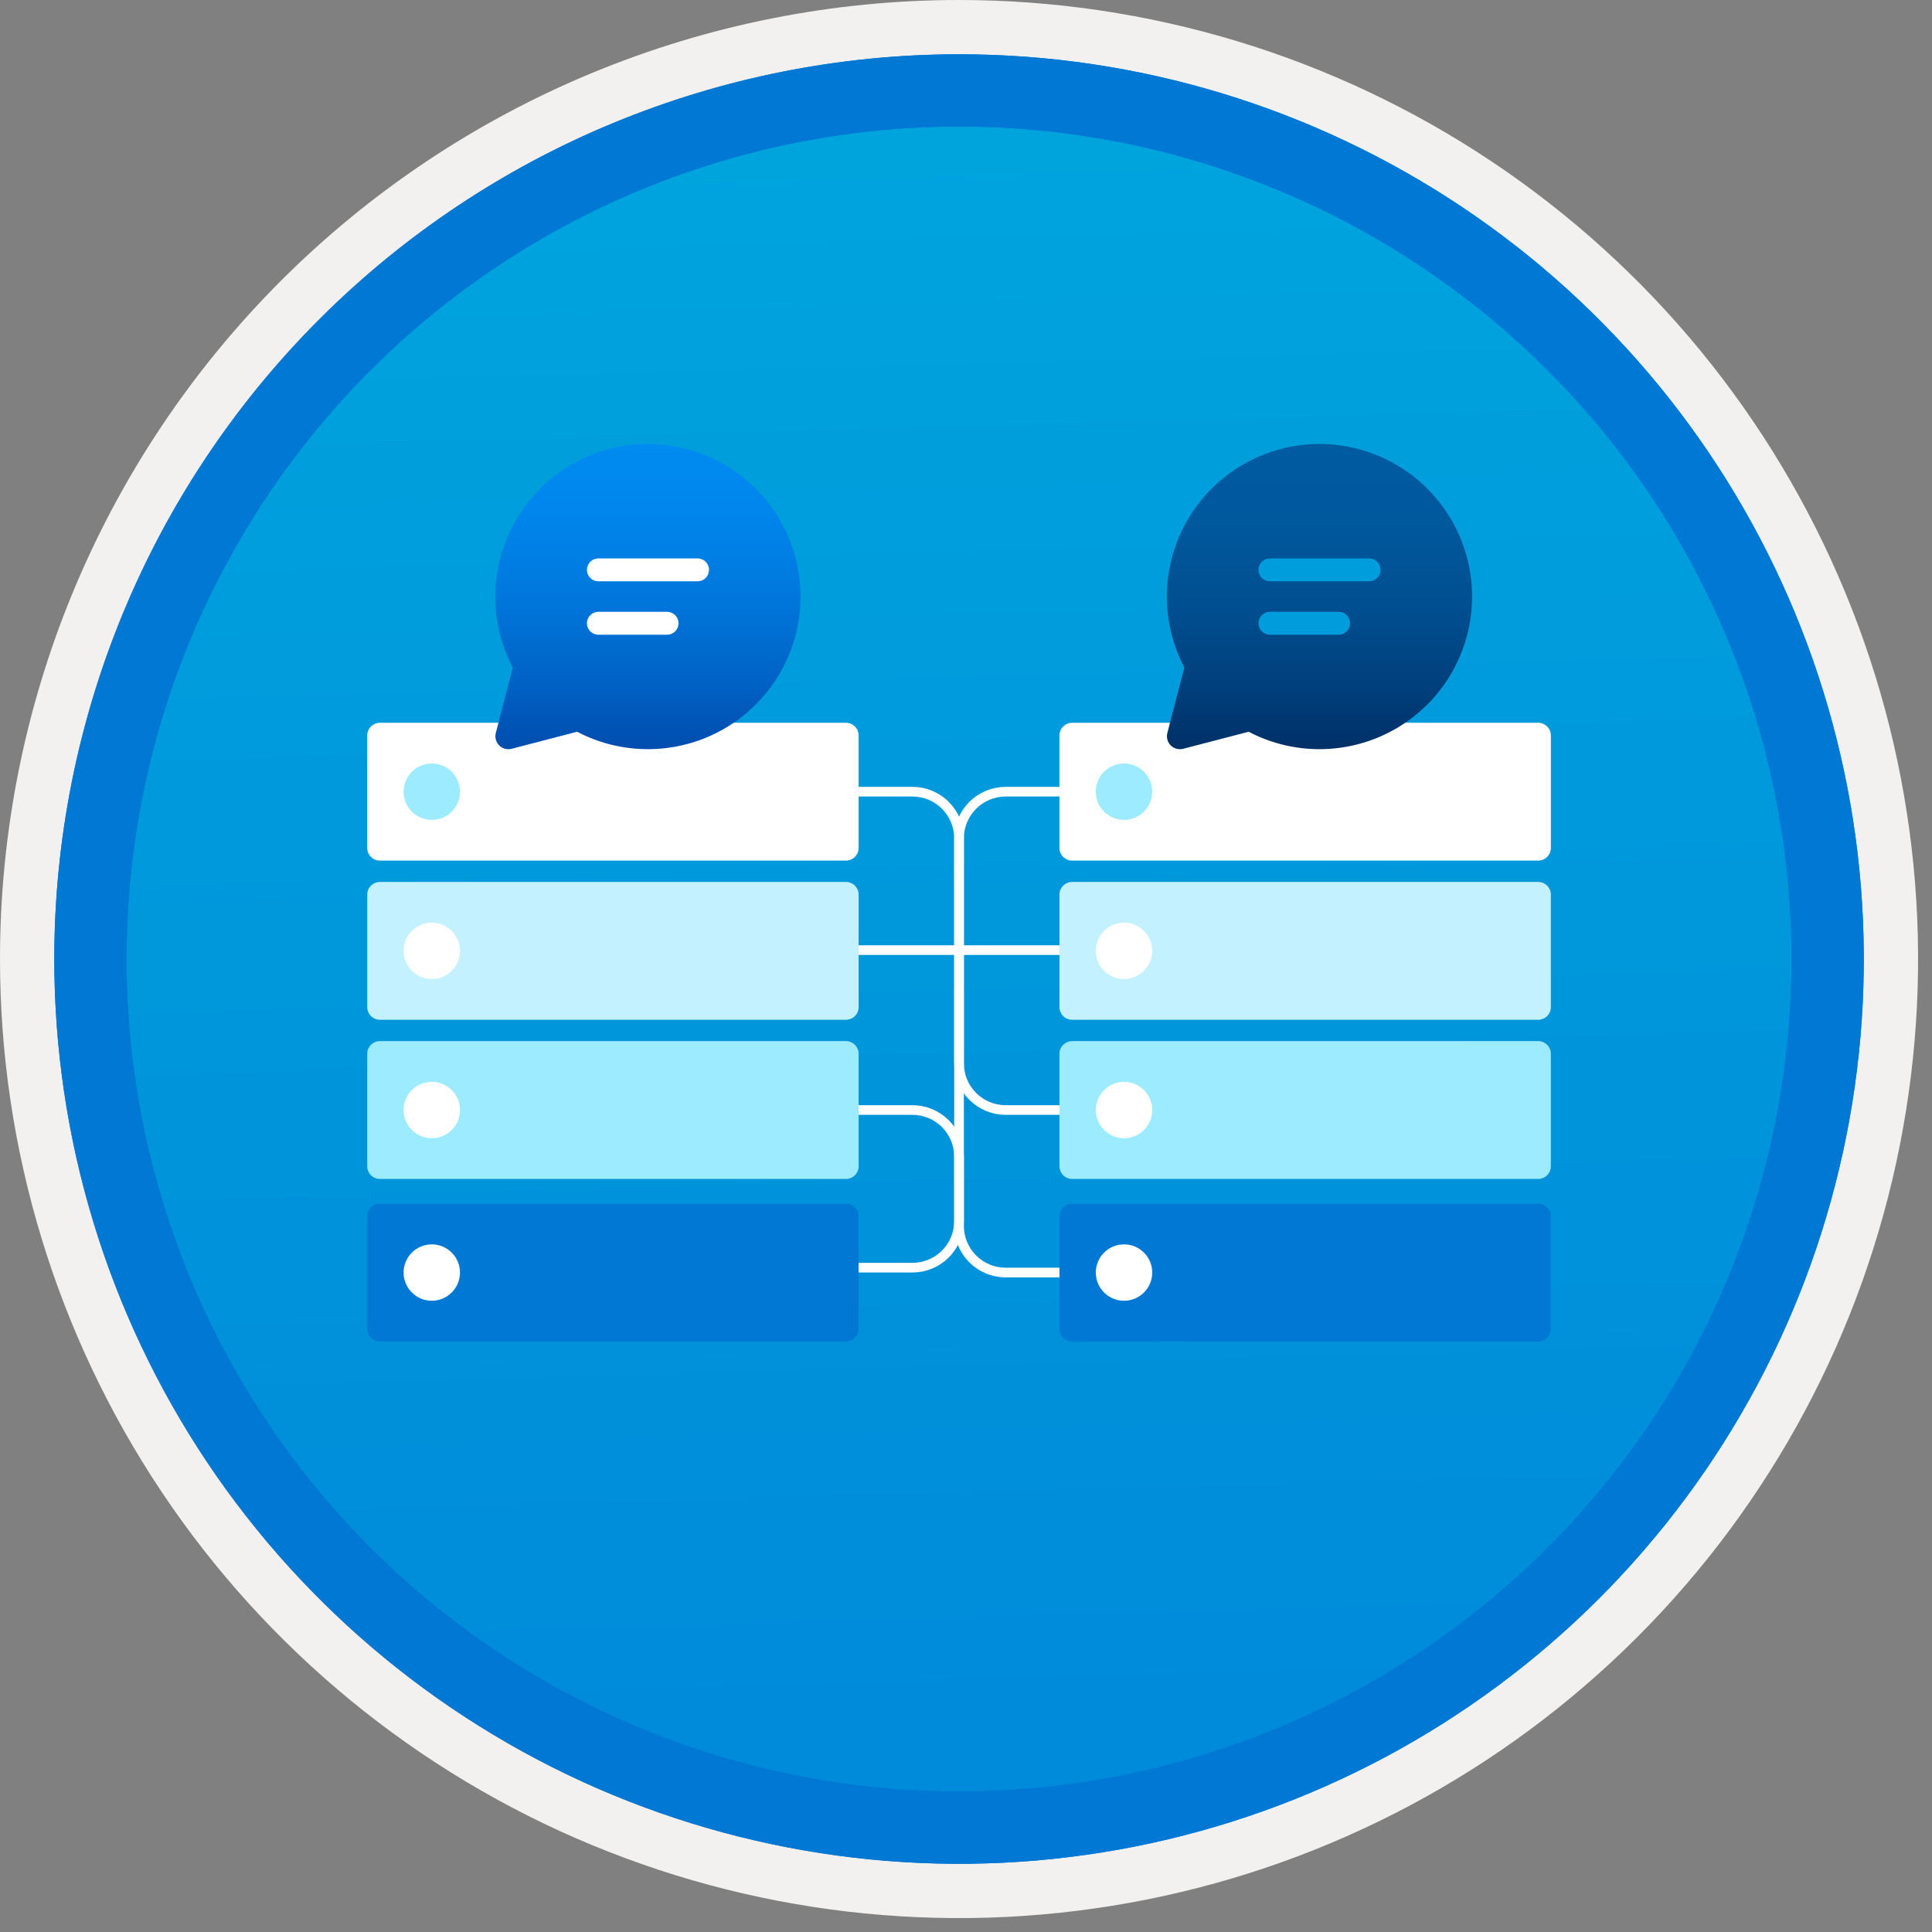 <svg width="100" height="100" viewBox="0 0 100 100" fill="none" xmlns="http://www.w3.org/2000/svg">
<rect x="0" y="0" width="100" height="100" fill="#808080" stroke="none"/>
<g clip-path="url(#clip0)">
<path d="M49.639 96.45C40.381 96.45 31.331 93.705 23.633 88.561C15.935 83.418 9.935 76.107 6.393 67.553C2.85 59 1.923 49.588 3.729 40.508C5.535 31.428 9.993 23.087 16.54 16.54C23.086 9.994 31.427 5.536 40.507 3.73C49.587 1.923 58.999 2.85 67.553 6.393C76.106 9.936 83.417 15.936 88.561 23.634C93.704 31.332 96.449 40.382 96.449 49.64C96.45 55.787 95.239 61.875 92.887 67.554C90.535 73.234 87.087 78.394 82.74 82.741C78.393 87.088 73.233 90.535 67.553 92.888C61.874 95.24 55.787 96.451 49.639 96.45V96.45Z" fill="url(#paint0_linear)"/>
<path fill-rule="evenodd" clip-rule="evenodd" d="M95.54 49.64C95.54 58.718 92.848 67.592 87.805 75.141C82.761 82.689 75.592 88.572 67.205 92.046C58.818 95.52 49.589 96.429 40.685 94.658C31.782 92.887 23.603 88.515 17.184 82.096C10.765 75.677 6.393 67.498 4.622 58.595C2.851 49.691 3.76 40.462 7.234 32.075C10.708 23.688 16.591 16.519 24.139 11.476C31.688 6.432 40.562 3.74 49.64 3.74C55.668 3.74 61.636 4.927 67.205 7.234C72.774 9.541 77.834 12.921 82.096 17.184C86.359 21.446 89.739 26.506 92.046 32.075C94.353 37.644 95.54 43.612 95.54 49.64V49.64ZM49.64 3.62732e-07C59.458 3.62732e-07 69.055 2.911 77.219 8.366C85.382 13.82 91.744 21.573 95.501 30.644C99.258 39.714 100.242 49.695 98.326 59.324C96.411 68.954 91.683 77.799 84.741 84.741C77.799 91.683 68.954 96.411 59.324 98.326C49.695 100.242 39.714 99.258 30.644 95.501C21.573 91.744 13.82 85.382 8.366 77.219C2.911 69.055 -1.61629e-06 59.458 3.61524e-07 49.64C-0.001 43.121 1.283 36.666 3.777 30.643C6.271 24.62 9.928 19.147 14.537 14.537C19.147 9.928 24.62 6.271 30.643 3.777C36.666 1.283 43.121 -0.001 49.64 3.62732e-07V3.62732e-07Z" fill="#F2F1F0"/>
<path fill-rule="evenodd" clip-rule="evenodd" d="M92.73 49.64C92.73 58.163 90.202 66.493 85.468 73.58C80.733 80.666 74.003 86.189 66.129 89.45C58.256 92.711 49.592 93.565 41.233 91.902C32.874 90.24 25.197 86.135 19.17 80.109C13.144 74.083 9.04 66.405 7.378 58.047C5.715 49.688 6.568 41.024 9.83 33.15C13.091 25.277 18.614 18.547 25.7 13.812C32.786 9.077 41.117 6.55 49.64 6.55C55.298 6.55 60.902 7.664 66.13 9.829C71.358 11.995 76.108 15.169 80.11 19.17C84.111 23.171 87.285 27.922 89.45 33.15C91.616 38.378 92.73 43.981 92.73 49.64ZM49.64 2.81C58.902 2.81 67.956 5.557 75.657 10.702C83.358 15.848 89.36 23.162 92.905 31.719C96.449 40.276 97.377 49.692 95.57 58.776C93.763 67.86 89.303 76.205 82.753 82.754C76.204 89.303 67.86 93.763 58.776 95.57C49.691 97.377 40.276 96.45 31.718 92.905C23.161 89.361 15.848 83.359 10.702 75.657C5.556 67.956 2.81 58.902 2.81 49.64C2.811 37.22 7.745 25.31 16.527 16.528C25.309 7.745 37.22 2.811 49.64 2.81V2.81Z" fill="#0078D4"/>
<path fill-rule="evenodd" clip-rule="evenodd" d="M92.73 49.64C92.73 58.163 90.202 66.493 85.468 73.58C80.733 80.666 74.003 86.189 66.129 89.45C58.256 92.711 49.592 93.565 41.233 91.902C32.874 90.24 25.197 86.136 19.17 80.109C13.144 74.083 9.04 66.405 7.378 58.047C5.715 49.688 6.568 41.024 9.83 33.15C13.091 25.277 18.614 18.547 25.7 13.812C32.786 9.077 41.117 6.55 49.64 6.55C55.298 6.55 60.902 7.664 66.13 9.829C71.358 11.995 76.108 15.169 80.11 19.17C84.111 23.171 87.285 27.922 89.45 33.15C91.616 38.378 92.73 43.981 92.73 49.64V49.64ZM49.64 2.81C58.902 2.81 67.956 5.557 75.657 10.702C83.358 15.848 89.36 23.162 92.905 31.719C96.449 40.276 97.377 49.692 95.57 58.776C93.763 67.86 89.303 76.205 82.753 82.754C76.204 89.303 67.86 93.763 58.776 95.57C49.691 97.377 40.276 96.45 31.718 92.905C23.161 89.361 15.848 83.359 10.702 75.657C5.556 67.956 2.81 58.902 2.81 49.64C2.811 37.22 7.745 25.31 16.527 16.528C25.309 7.745 37.22 2.811 49.64 2.81V2.81Z" fill="#0078D4"/>
<path d="M43.785 37.411H19.665C19.302 37.411 19.008 37.705 19.008 38.067V43.889C19.008 44.251 19.302 44.545 19.665 44.545H43.785C44.148 44.545 44.442 44.251 44.442 43.889V38.067C44.442 37.705 44.148 37.411 43.785 37.411Z" fill="white"/>
<path d="M43.785 45.649H19.665C19.302 45.649 19.008 45.943 19.008 46.306V52.127C19.008 52.49 19.302 52.784 19.665 52.784H43.785C44.148 52.784 44.442 52.49 44.442 52.127V46.306C44.442 45.943 44.148 45.649 43.785 45.649Z" fill="#C3F1FF"/>
<path d="M43.785 53.887H19.665C19.302 53.887 19.008 54.181 19.008 54.544V60.365C19.008 60.728 19.302 61.022 19.665 61.022H43.785C44.148 61.022 44.442 60.728 44.442 60.365V54.544C44.442 54.181 44.148 53.887 43.785 53.887Z" fill="#9CEBFF"/>
<path d="M22.349 42.438C23.155 42.438 23.809 41.784 23.809 40.978C23.809 40.172 23.155 39.519 22.349 39.519C21.543 39.519 20.89 40.172 20.89 40.978C20.89 41.784 21.543 42.438 22.349 42.438Z" fill="#9CEBFF"/>
<path d="M22.349 50.676C23.155 50.676 23.809 50.022 23.809 49.216C23.809 48.41 23.155 47.757 22.349 47.757C21.543 47.757 20.89 48.41 20.89 49.216C20.89 50.022 21.543 50.676 22.349 50.676Z" fill="white"/>
<path d="M22.349 58.914C23.155 58.914 23.809 58.261 23.809 57.455C23.809 56.649 23.155 55.995 22.349 55.995C21.543 55.995 20.89 56.649 20.89 57.455C20.89 58.261 21.543 58.914 22.349 58.914Z" fill="white"/>
<path d="M43.785 62.3H19.665C19.302 62.3 19.008 62.594 19.008 62.957V68.778C19.008 69.141 19.302 69.434 19.665 69.434H43.785C44.148 69.434 44.442 69.141 44.442 68.778V62.957C44.442 62.594 44.148 62.3 43.785 62.3Z" fill="#0078D4"/>
<path d="M22.349 67.327C23.155 67.327 23.809 66.673 23.809 65.867C23.809 65.061 23.155 64.408 22.349 64.408C21.543 64.408 20.89 65.061 20.89 65.867C20.89 66.673 21.543 67.327 22.349 67.327Z" fill="white"/>
<path d="M79.615 37.411H55.495C55.132 37.411 54.838 37.705 54.838 38.067V43.889C54.838 44.251 55.132 44.545 55.495 44.545H79.615C79.978 44.545 80.272 44.251 80.272 43.889V38.067C80.272 37.705 79.978 37.411 79.615 37.411Z" fill="white"/>
<path d="M79.615 45.649H55.495C55.132 45.649 54.838 45.943 54.838 46.306V52.127C54.838 52.49 55.132 52.784 55.495 52.784H79.615C79.978 52.784 80.272 52.49 80.272 52.127V46.306C80.272 45.943 79.978 45.649 79.615 45.649Z" fill="#C3F1FF"/>
<path d="M79.615 53.887H55.495C55.132 53.887 54.838 54.181 54.838 54.544V60.365C54.838 60.728 55.132 61.022 55.495 61.022H79.615C79.978 61.022 80.272 60.728 80.272 60.365V54.544C80.272 54.181 79.978 53.887 79.615 53.887Z" fill="#9CEBFF"/>
<path d="M58.179 42.438C58.985 42.438 59.639 41.784 59.639 40.978C59.639 40.172 58.985 39.519 58.179 39.519C57.373 39.519 56.719 40.172 56.719 40.978C56.719 41.784 57.373 42.438 58.179 42.438Z" fill="#9CEBFF"/>
<path d="M58.179 50.676C58.985 50.676 59.639 50.022 59.639 49.216C59.639 48.41 58.985 47.757 58.179 47.757C57.373 47.757 56.719 48.41 56.719 49.216C56.719 50.022 57.373 50.676 58.179 50.676Z" fill="white"/>
<path d="M58.179 58.914C58.985 58.914 59.639 58.261 59.639 57.455C59.639 56.649 58.985 55.995 58.179 55.995C57.373 55.995 56.719 56.649 56.719 57.455C56.719 58.261 57.373 58.914 58.179 58.914Z" fill="white"/>
<path d="M79.615 62.3H55.495C55.132 62.3 54.838 62.594 54.838 62.957V68.778C54.838 69.141 55.132 69.434 55.495 69.434H79.615C79.978 69.434 80.272 69.141 80.272 68.778V62.957C80.272 62.594 79.978 62.3 79.615 62.3Z" fill="#0078D4"/>
<path d="M58.179 67.327C58.985 67.327 59.639 66.673 59.639 65.867C59.639 65.061 58.985 64.408 58.179 64.408C57.373 64.408 56.719 65.061 56.719 65.867C56.719 66.673 57.373 67.327 58.179 67.327Z" fill="white"/>
<path d="M44.442 40.978H47.227C47.867 40.978 48.481 41.232 48.933 41.685C49.386 42.138 49.64 42.752 49.64 43.392V55.041C49.64 55.358 49.703 55.672 49.824 55.965C49.945 56.257 50.123 56.523 50.347 56.748C50.571 56.972 50.837 57.15 51.13 57.271C51.423 57.392 51.737 57.455 52.054 57.455H54.838" stroke="white" stroke-width="0.5" stroke-miterlimit="10"/>
<path d="M54.838 40.978H52.054C51.737 40.978 51.423 41.041 51.13 41.162C50.837 41.283 50.571 41.461 50.347 41.685C50.123 41.909 49.945 42.175 49.824 42.468C49.703 42.761 49.64 43.075 49.64 43.392V63.201C49.64 63.841 49.386 64.455 48.933 64.907C48.481 65.36 47.867 65.614 47.227 65.614H44.442" stroke="white" stroke-width="0.5" stroke-miterlimit="10"/>
<path d="M54.838 49.178H44.442" stroke="white" stroke-width="0.5" stroke-miterlimit="10"/>
<path d="M44.442 57.455H47.227C47.544 57.455 47.857 57.517 48.15 57.638C48.443 57.76 48.709 57.937 48.933 58.161C49.157 58.386 49.335 58.652 49.456 58.944C49.578 59.237 49.64 59.551 49.64 59.868V63.453C49.64 63.77 49.703 64.084 49.824 64.377C49.945 64.67 50.123 64.936 50.347 65.16C50.571 65.384 50.837 65.562 51.13 65.683C51.423 65.805 51.737 65.867 52.054 65.867H54.838" stroke="white" stroke-width="0.5" stroke-miterlimit="10"/>
<path d="M33.539 22.98C34.737 22.98 35.919 23.253 36.995 23.777C38.072 24.302 39.016 25.065 39.754 26.008C40.493 26.951 41.007 28.049 41.258 29.22C41.51 30.391 41.492 31.604 41.205 32.767C40.919 33.93 40.372 35.013 39.605 35.933C38.839 36.853 37.873 37.587 36.781 38.079C35.689 38.571 34.5 38.809 33.302 38.773C32.105 38.738 30.932 38.431 29.871 37.875L26.482 38.757C26.369 38.787 26.25 38.786 26.137 38.755C26.024 38.725 25.921 38.665 25.838 38.582C25.755 38.5 25.695 38.397 25.665 38.284C25.634 38.171 25.633 38.052 25.663 37.938L26.545 34.551C25.913 33.347 25.603 32.001 25.644 30.642C25.685 29.282 26.076 27.957 26.78 26.794C27.483 25.63 28.475 24.668 29.659 23.999C30.843 23.331 32.179 22.98 33.539 22.98V22.98Z" fill="url(#paint1_linear)"/>
<path d="M34.528 31.668H30.972L30.892 31.674C30.75 31.693 30.62 31.763 30.526 31.871C30.432 31.979 30.38 32.117 30.38 32.261C30.38 32.404 30.432 32.542 30.526 32.65C30.62 32.758 30.75 32.828 30.892 32.848L30.972 32.853H34.528L34.608 32.848C34.75 32.828 34.88 32.758 34.974 32.65C35.068 32.542 35.12 32.404 35.12 32.261C35.12 32.117 35.068 31.979 34.974 31.871C34.88 31.763 34.75 31.693 34.608 31.674L34.528 31.668ZM36.106 28.904H30.972L30.892 28.909C30.75 28.929 30.62 28.999 30.526 29.107C30.431 29.215 30.38 29.353 30.38 29.496C30.38 29.639 30.431 29.778 30.526 29.886C30.62 29.994 30.75 30.064 30.892 30.083L30.972 30.089H36.106L36.187 30.083C36.328 30.064 36.458 29.994 36.553 29.886C36.647 29.778 36.698 29.639 36.698 29.496C36.698 29.353 36.647 29.215 36.553 29.107C36.458 28.999 36.328 28.929 36.187 28.909L36.106 28.904Z" fill="white"/>
<path d="M68.298 22.98C69.496 22.98 70.678 23.253 71.754 23.777C72.831 24.302 73.775 25.065 74.513 26.008C75.252 26.95 75.766 28.049 76.017 29.22C76.269 30.391 76.251 31.604 75.964 32.767C75.678 33.93 75.131 35.013 74.364 35.933C73.598 36.853 72.632 37.587 71.54 38.079C70.448 38.571 69.259 38.809 68.061 38.773C66.864 38.738 65.691 38.431 64.63 37.875L61.241 38.757C61.128 38.787 61.009 38.786 60.896 38.755C60.783 38.725 60.68 38.665 60.597 38.582C60.514 38.5 60.455 38.397 60.424 38.284C60.393 38.171 60.392 38.052 60.422 37.938L61.304 34.551C60.672 33.347 60.362 32.001 60.403 30.642C60.444 29.282 60.835 27.957 61.539 26.794C62.242 25.63 63.234 24.668 64.418 23.999C65.602 23.331 66.938 22.98 68.298 22.98V22.98ZM69.287 31.668H65.731L65.651 31.673C65.509 31.693 65.379 31.763 65.285 31.871C65.191 31.979 65.139 32.117 65.139 32.26C65.139 32.404 65.191 32.542 65.285 32.65C65.379 32.758 65.509 32.828 65.651 32.847L65.731 32.853H69.287L69.367 32.847C69.509 32.828 69.639 32.758 69.733 32.65C69.827 32.542 69.879 32.404 69.879 32.26C69.879 32.117 69.827 31.979 69.733 31.871C69.639 31.763 69.509 31.693 69.367 31.673L69.287 31.668ZM70.865 28.904H65.731L65.651 28.909C65.509 28.928 65.379 28.998 65.285 29.106C65.191 29.214 65.139 29.353 65.139 29.496C65.139 29.639 65.191 29.777 65.285 29.885C65.379 29.993 65.509 30.063 65.651 30.083L65.731 30.088H70.865L70.946 30.083C71.087 30.063 71.217 29.993 71.312 29.885C71.406 29.777 71.457 29.639 71.457 29.496C71.457 29.353 71.406 29.214 71.312 29.106C71.217 28.998 71.087 28.928 70.946 28.909L70.865 28.904Z" fill="url(#paint2_linear)"/>
</g>
<defs>
<linearGradient id="paint0_linear" x1="47.869" y1="-15.153" x2="51.852" y2="130.615" gradientUnits="userSpaceOnUse">
<stop stop-color="#00ABDE"/>
<stop offset="1" stop-color="#007ED8"/>
</linearGradient>
<linearGradient id="paint1_linear" x1="33.539" y1="38.779" x2="33.539" y2="22.98" gradientUnits="userSpaceOnUse">
<stop stop-color="#004DAE"/>
<stop offset="0.21" stop-color="#0061C4"/>
<stop offset="0.51" stop-color="#0078DD"/>
<stop offset="0.78" stop-color="#0086EC"/>
<stop offset="1" stop-color="#008BF1"/>
</linearGradient>
<linearGradient id="paint2_linear" x1="68.298" y1="38.779" x2="68.298" y2="22.951" gradientUnits="userSpaceOnUse">
<stop stop-color="#003067"/>
<stop offset="0.2" stop-color="#003F7C"/>
<stop offset="0.47" stop-color="#004F90"/>
<stop offset="0.74" stop-color="#00589D"/>
<stop offset="1" stop-color="#005BA1"/>
</linearGradient>
<clipPath id="clip0">
<rect width="99.28" height="99.28" fill="white"/>
</clipPath>
</defs>
</svg>
